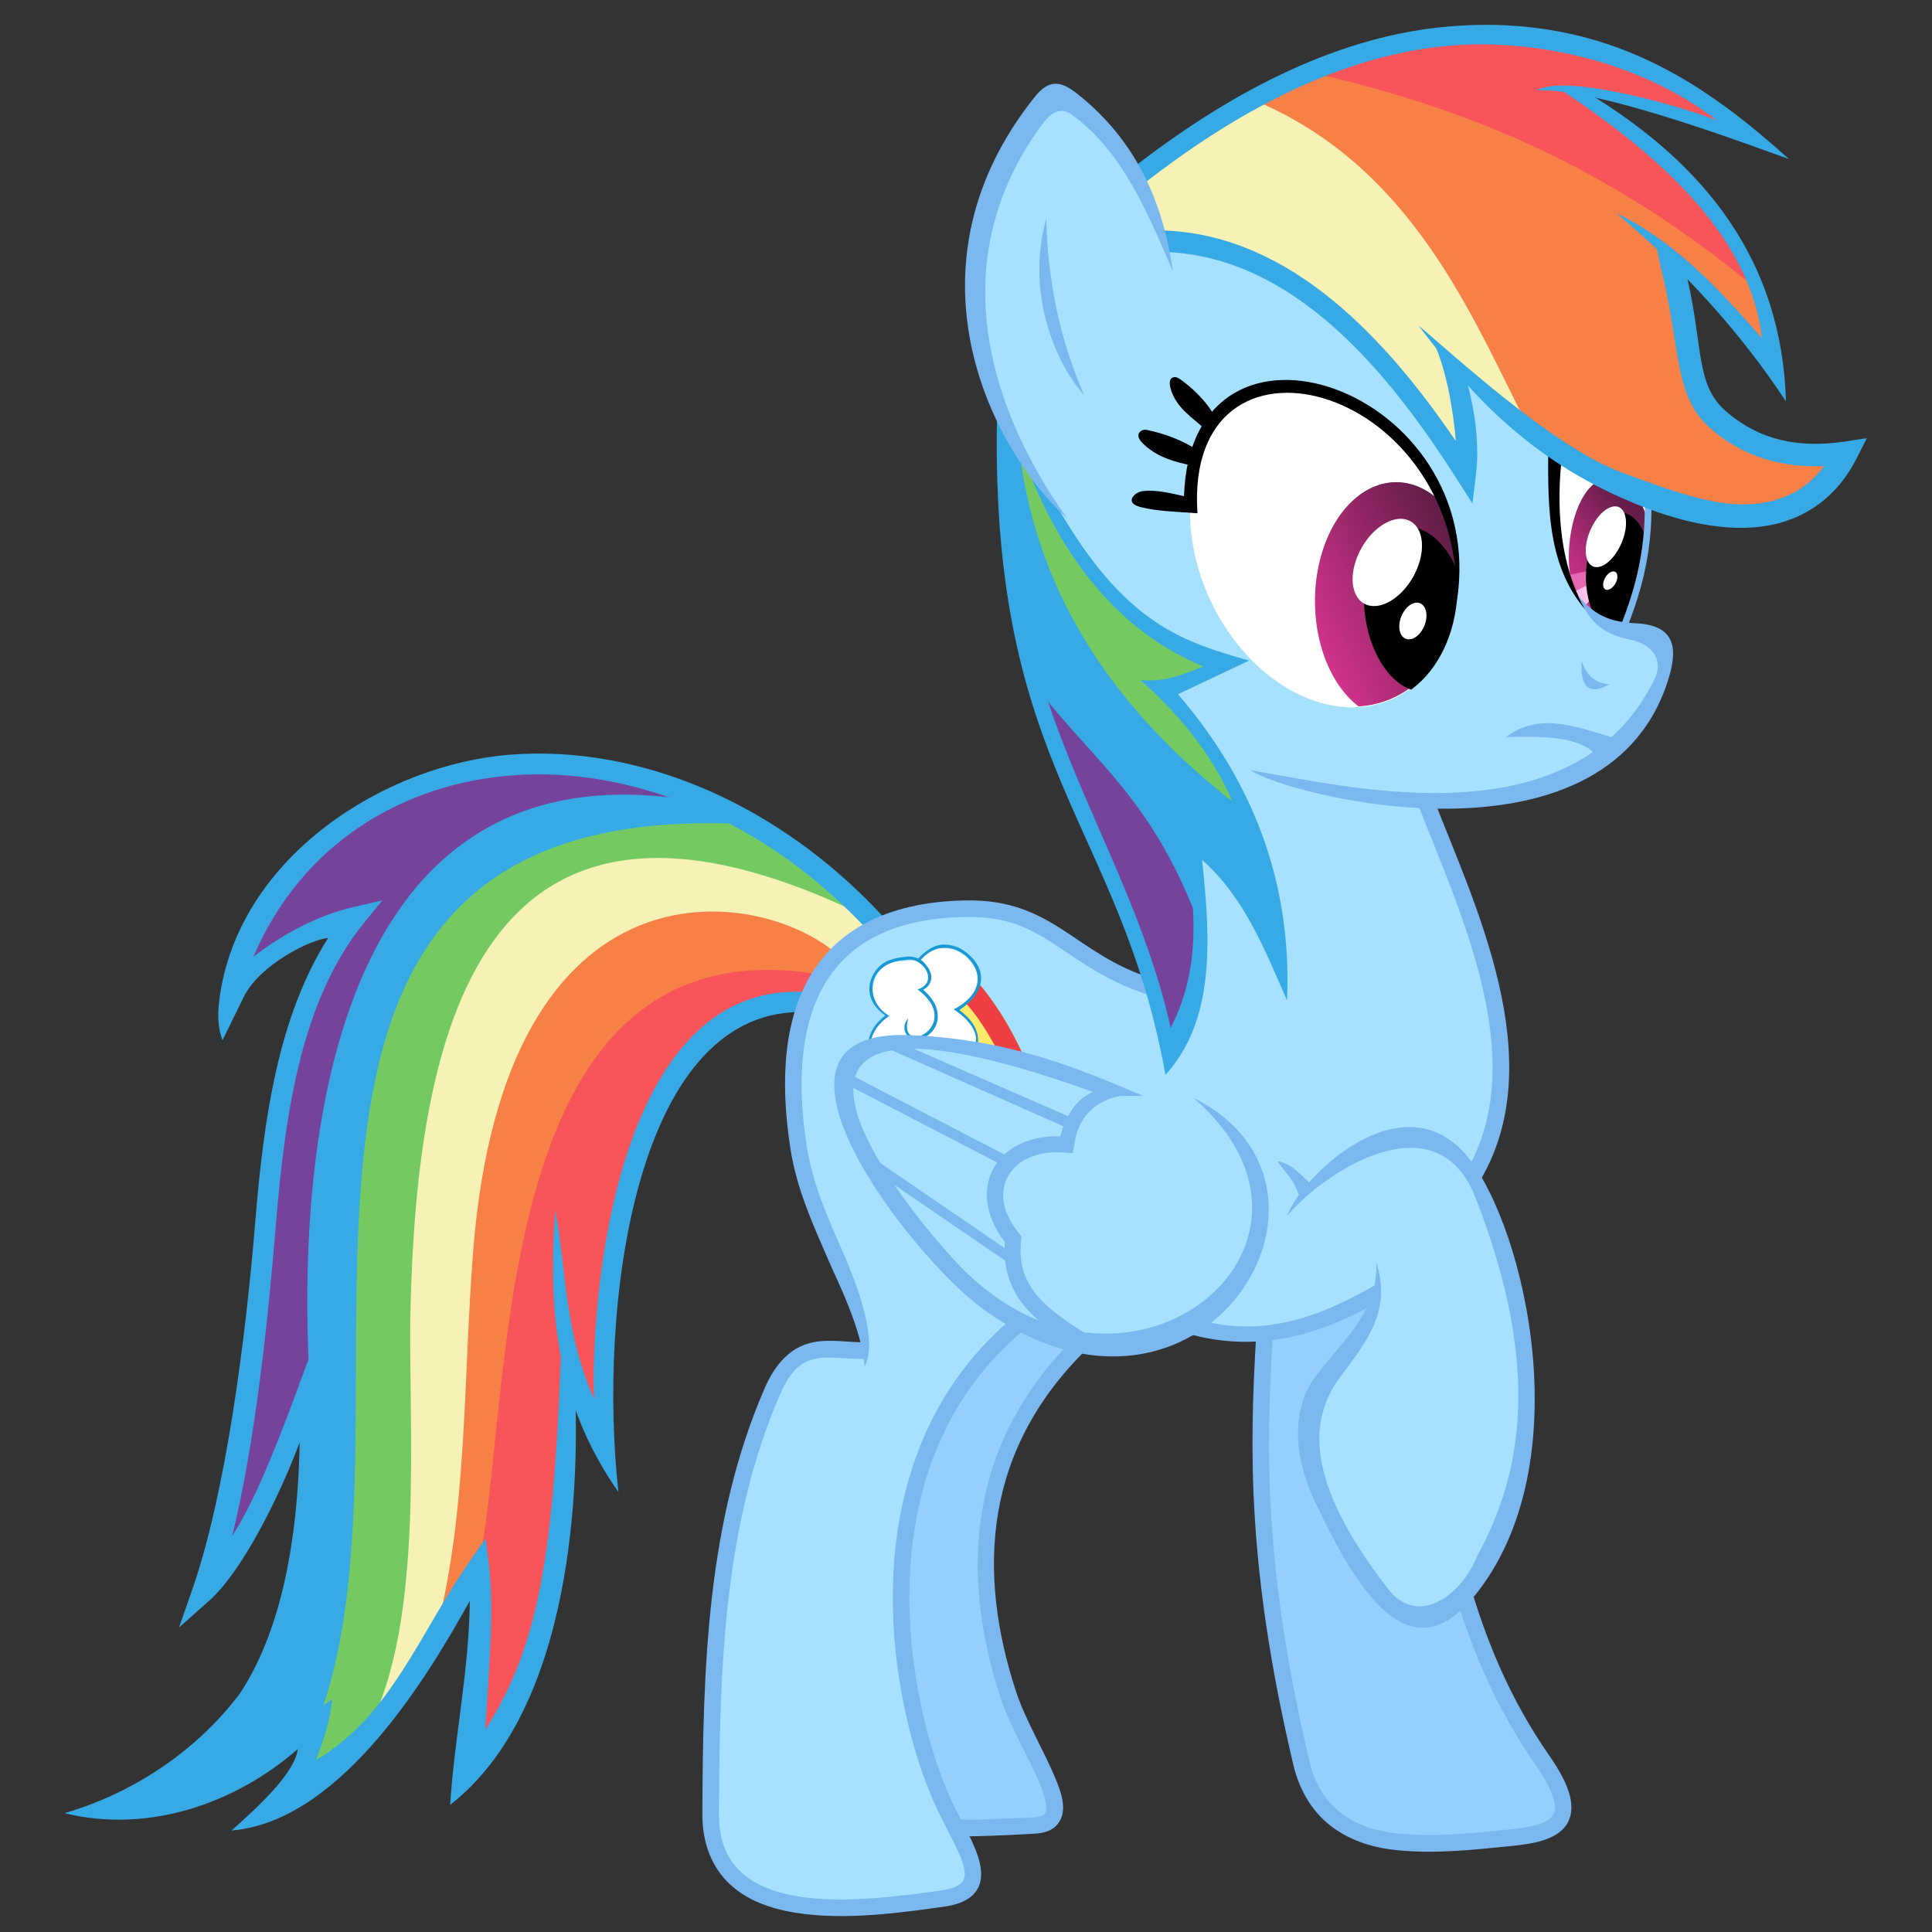 <?xml version="1.0" encoding="UTF-8" standalone="no"?>
<!-- Created with Inkscape (http://www.inkscape.org/) -->

<svg
   xmlns:dc="http://purl.org/dc/elements/1.1/"
   xmlns:cc="http://creativecommons.org/ns#"
   xmlns:rdf="http://www.w3.org/1999/02/22-rdf-syntax-ns#"
   xmlns:svg="http://www.w3.org/2000/svg"
   xmlns="http://www.w3.org/2000/svg"
   xmlns:xlink="http://www.w3.org/1999/xlink"
   xmlns:sodipodi="http://sodipodi.sourceforge.net/DTD/sodipodi-0.dtd"
   xmlns:inkscape="http://www.inkscape.org/namespaces/inkscape"
   id="svg2985"
   version="1.1"
   inkscape:version="0.48.2 r9819"
   width="7000"
   height="7000"
   sodipodi:docname="Oh.png"
   inkscape:export-filename="H:\Pics\Vectors\Oh.png"
   inkscape:export-xdpi="90"
   inkscape:export-ydpi="90">
  <rect width="100%" height="100%" fill="#333333" stroke="none"/>
  <defs
     id="defs2989">
    <linearGradient
       inkscape:collect="always"
       id="linearGradient3953">
      <stop
         style="stop-color:#631d48;stop-opacity:1;"
         offset="0"
         id="stop3955" />
      <stop
         style="stop-color:#d1338c;stop-opacity:1"
         offset="1"
         id="stop3957" />
    </linearGradient>
    <linearGradient
       inkscape:collect="always"
       id="linearGradient3845">
      <stop
         style="stop-color:#631d48;stop-opacity:1;"
         offset="0"
         id="stop3847" />
      <stop
         style="stop-color:#d1338c;stop-opacity:1"
         offset="1"
         id="stop3849" />
    </linearGradient>
    <defs
       id="defmain">
      <g
         id="def9">
        <path
           id="def9:0"
           d="m 71,-137 -3,22 -39,29 -41,41 -31,39 -14,18 38,-19 42,-21 20,-10 Q 4,20 -18,91 q -22,72 -31,148 -9,75 -10,146 l 3,127 8,89 3,34 q -57,-119 -80,-211 -23,-90 -26,-154 -3,-62 3,-94 l 6,-31 -45,30 -47,41 -38,34 -14,13 q -8,-114 8,-214 17,-100 46,-181 29,-81 60,-140 30,-58 52,-89 l 22,-32 q 67,21 104,55 37,34 51,73 15,38 16,73 l -2,55"
           inkscape:connector-curvature="0"
           style="fill:#1998d5" />
        <path
           id="def9:1"
           d="m -98,-393 q 67,21 103,55 37,34 52,72 -31,20 -59,60 l -53,86 -41,92 -28,72 -10,31 101,-52 q -30,71 -40,154 -11,82 -8,163 l 12,148 17,107 7,40 q -57,-119 -80,-211 -23,-90 -26,-154 -3,-62 3,-94 l 6,-31 -45,30 -47,41 -38,34 -14,13 q -8,-114 8,-214 17,-100 46,-181 29,-81 60,-140 30,-58 52,-89 l 22,-32"
           inkscape:connector-curvature="0"
           style="fill:#ffe96b" />
        <path
           id="def9:2"
           d="m -19,-357 q -49,54 -85,121 -35,66 -59,134 l -37,127 -20,93 -5,39 31,-19 44,-29 39,-25 17,-11 q -23,68 -24,145 -2,77 9,150 l 25,134 27,97 12,36 q -57,-119 -80,-211 -23,-90 -26,-154 -3,-62 3,-94 l 6,-31 -45,30 -47,41 -38,34 -14,13 q -8,-114 8,-214 17,-100 46,-181 29,-81 60,-140 30,-58 52,-89 l 22,-32 q 47,15 79,36"
           inkscape:connector-curvature="0"
           style="fill:#ee4043" />
        <path
           id="def9:3"
           d="m 240,-422 q 19,35 14,74 -5,39 -39,67 20,0 42,26 23,25 34,64 11,39 0,81 -11,42 -57,76 -48,29 -83,29 -35,-1 -57,-20 -22,-19 -33,-47 -11,-28 -13,-55 -2,-27 4,-43 l -8,10 -24,22 q -15,11 -35,17 l -44,1 q -22,-8 -28,-29 -5,-21 1,-46 l 23,-49 q 14,-22 32,-33 l -19,-9 -38,-25 q -21,-16 -31,-43 -10,-26 4,-62 23,-49 59,-68 36,-20 73,-15 38,5 63,31 l 99,-4 q 41,16 61,50"
           inkscape:connector-curvature="0"
           style="fill:#ffffff" />
        <path
           id="def9:4"
           d="m 244,-336 q 11,-30 0,-63 -9,-28 -35,-51 -27,-22 -72,-23 l -30,3 -23,9 -13,11 q -20,30 -15,53 6,22 31,31 l 8,2 -7,5 -24,29 q -13,21 -17,49 -3,34 22,60 13,15 28,21 l 28,2 q 20,-6 26,-24 l -1,-18 -5,-19 -3,-9 q 24,23 17,49 -6,23 -31,30 l -13,1 -30,-6 -28,-20 q -27,-30 -24,-67 3,-26 18,-48 l 26,-32 q -12,-5 -22,-14 -9,-10 -12,-21 -4,-12 3,-31 6,-21 27,-40 l -32,-21 -39,-7 q -37,0 -67,22 -30,21 -46,59 -15,36 -2,66 12,23 31,38 19,14 35,21 l 17,8 9,3 -8,5 -29,29 -21,43 q -8,23 -6,44 4,26 27,33 l 20,3 q 24,-2 43,-14 l 32,-24 11,-14 20,-26 -12,31 q -5,12 -4,33 0,20 6,43 6,23 20,43 27,39 71,40 37,-1 83,-28 37,-27 50,-59 11,-31 10,-58 -2,-27 -8,-42 -11,-33 -29,-52 l -33,-27 -15,-9 q 26,-21 37,-52 m -43,-139 38,30 22,38 q 10,33 -3,66 -14,32 -39,55 20,7 42,31 21,24 32,56 l 7,46 q 2,30 -11,64 -14,34 -54,64 Q 187,4 148,4 99,4 69,-39 53,-65 46,-97 q -5,-32 -2,-56 l -34,26 q -21,13 -48,15 l -23,-4 q -28,-8 -33,-40 l 5,-42 19,-44 29,-33 -25,-13 -31,-22 q -15,-14 -24,-33 l -10,-39 q -3,-21 5,-41 18,-41 50,-64 31,-23 71,-23 l 47,11 q 24,11 39,26 l 30,-11 34,-3 56,12"
           inkscape:connector-curvature="0"
           style="fill:#1998d5" />
      </g>
    </defs>
    <linearGradient
       inkscape:collect="always"
       xlink:href="#linearGradient3845"
       id="linearGradient3851"
       x1="215.904"
       y1="156.432"
       x2="200.615"
       y2="164.935"
       gradientUnits="userSpaceOnUse" />
    <clipPath
       clipPathUnits="userSpaceOnUse"
       id="clipPath3858">
      <path
         transform="matrix(0.9,-0.312,0.379,0.731,-36.705,111.319)"
         d="m 216.688,153.594 a 14.281,19.531 0 1 1 -28.562,0 14.281,19.531 0 1 1 28.562,0 z"
         sodipodi:ry="19.53125"
         sodipodi:rx="14.28125"
         sodipodi:cy="153.59375"
         sodipodi:cx="202.40625"
         id="path3860"
         style="fill:#ffffff;fill-opacity:1;stroke:none"
         sodipodi:type="arc" />
    </clipPath>
    <clipPath
       clipPathUnits="userSpaceOnUse"
       id="clipPath3869">
      <path
         transform="matrix(1.02,-0.27,0.282,0.992,-51.285,56.269)"
         d="m 216.688,153.594 a 14.281,19.531 0 1 1 -28.562,0 14.281,19.531 0 1 1 28.562,0 z"
         sodipodi:ry="19.53125"
         sodipodi:rx="14.28125"
         sodipodi:cy="153.59375"
         sodipodi:cx="202.40625"
         id="path3871"
         style="fill:#ffffff;fill-opacity:1;stroke:none"
         sodipodi:type="arc" />
    </clipPath>
    <clipPath
       clipPathUnits="userSpaceOnUse"
       id="clipPath3892">
      <path
         clip-path="url(#clipPath3858)"
         transform="matrix(1.083,0,0,1.294,-26.771,-54.64)"
         d="m 220.75,165.562 a 9,11.062 0 1 1 -18,0 9,11.062 0 1 1 18,0 z"
         sodipodi:ry="11.0625"
         sodipodi:rx="9"
         sodipodi:cy="165.5625"
         sodipodi:cx="211.75"
         id="path3894"
         style="fill:url(#linearGradient3896);fill-opacity:1;stroke:none"
         sodipodi:type="arc" />
    </clipPath>
    <linearGradient
       inkscape:collect="always"
       xlink:href="#linearGradient3845"
       id="linearGradient3896"
       gradientUnits="userSpaceOnUse"
       x1="215.904"
       y1="156.432"
       x2="200.615"
       y2="164.935" />
    <linearGradient
       inkscape:collect="always"
       xlink:href="#linearGradient3953"
       id="linearGradient3959"
       x1="231.718"
       y1="148.993"
       x2="222.91"
       y2="155.71"
       gradientUnits="userSpaceOnUse"
       gradientTransform="matrix(32.24,0,0,30.023,-1573.897,-9287.531)" />
    <linearGradient
       inkscape:collect="always"
       xlink:href="#linearGradient3845"
       id="linearGradient3969"
       gradientUnits="userSpaceOnUse"
       x1="215.904"
       y1="156.432"
       x2="200.615"
       y2="164.935" />
  </defs>
  <sodipodi:namedview
     pagecolor="#ffffff"
     bordercolor="#666666"
     borderopacity="1"
     objecttolerance="10"
     gridtolerance="10"
     guidetolerance="10"
     inkscape:pageopacity="0"
     inkscape:pageshadow="2"
     inkscape:window-width="1920"
     inkscape:window-height="1024"
     id="namedview2987"
     showgrid="false"
     inkscape:zoom="0.125"
     inkscape:cx="2923.3316"
     inkscape:cy="3533.6448"
     inkscape:window-x="-4"
     inkscape:window-y="-4"
     inkscape:window-maximized="1"
     inkscape:current-layer="layer34" />
  <g
     inkscape:groupmode="layer"
     id="layer33"
     inkscape:label="Back - Fill"
     transform="translate(0,6640)">
    <path
       style="fill:#95cffd;fill-opacity:1;stroke:none"
       d="m 3903.294,-1774.246 -123.845,172.633 -104.007,173.429 -66.342,180.451 -26.537,196.373 0,246.794 84.918,352.941 148.607,313.136 -18.576,108.802 -395.401,15.922 -451.128,-918.178 549.315,-950.022 188.412,-23.883 z"
       id="path3965"
       inkscape:connector-curvature="0" />
    <path
       style="fill:#95cffd;fill-opacity:1;stroke:none"
       d="m 4575.043,-1805.01 -10.615,318.443 2.654,456.435 55.727,228.218 50.42,382.132 87.572,305.175 172.49,122.07 294.56,31.844 368.863,-31.844 76.957,-76.957 -42.459,-137.992 -236.179,-376.825 -132.685,-363.556 -183.105,-1106.59 z"
       id="path3967"
       inkscape:connector-curvature="0" />
  </g>
  <g
     inkscape:groupmode="layer"
     id="layer32"
     inkscape:label="Front - Fill"
     transform="translate(0,6640)">
    <path
       style="fill:#a6e2ff;fill-opacity:1;stroke:none"
       d="m 3654.212,-4986.788 -42.459,-206.988 -82.264,-289.253 10.615,-249.447 66.342,-238.832 106.148,-193.72 122.07,-137.992 167.183,135.338 228.218,305.175 724.458,236.179 1024.326,785.493 -124.724,443.167 34.498,51.747 112.782,-3.981 34.498,103.494 -21.23,114.109 -72.977,91.552 -171.163,168.51 -237.505,99.513 -376.825,41.132 114.109,264.043 147.28,473.684 11.942,318.443 -80.963,302.159 78.309,204.697 68.996,273.33 26.537,244.14 -21.229,395.4 -114.109,291.906 -140.646,159.222 -114.109,29.191 -175.144,-119.416 -228.218,-469.704 61.035,-281.292 161.875,-196.373 c 0,0 37.152,-106.148 15.922,-98.187 -21.23,7.961 -183.105,95.533 -183.105,95.533 l -191.066,55.727 -342.326,-50.42 -191.066,84.918 -366.21,-84.918 -179.147,164.713 -114.463,204.532 -110.71,258.949 -31.9,288.973 22.517,318.996 73.181,360.277 153.869,317.119 13.135,91.946 -78.811,80.687 -303.984,41.282 -213.915,-15.012 -240.185,-78.811 -95.699,-142.61 -13.135,-232.679 30.023,-576.069 71.305,-536.663 155.745,-375.289 105.081,-86.316 197.027,-5.629 -30.023,-140.733 -195.15,-491.628 -33.776,-399.683 86.317,-330.254 193.274,-165.127 223.297,-58.17 277.714,1.876 260.826,155.745 313.366,133.228 z"
       id="path3962"
       inkscape:connector-curvature="0" />
  </g>
  <g
     inkscape:groupmode="layer"
     id="layer5"
     inkscape:label="Mane - Fill - Yellow"
     transform="translate(0,6640)">
    <path
       style="fill:#f6f2b6;fill-opacity:1;stroke:none"
       d="m 4107.024,-5989.16 485.504,-303.022 667.987,251.123 318.089,940.873 -303.022,-220.988 18.416,227.684 -16.741,120.539 -256.145,-349.897 -286.28,-262.842 -294.651,-159.044 -224.336,-25.112 -112.168,-227.685 z"
       id="path3818"
       inkscape:connector-curvature="0" />
  </g>
  <g
     inkscape:groupmode="layer"
     id="layer8"
     inkscape:label="Mane - Fill - Purple"
     transform="translate(0,6640)">
    <path
       style="fill:#75439b;fill-opacity:1;stroke:none"
       d="m 3783.913,-4115.784 c 0,0 185.831,3.348 192.527,6.697 6.697,3.348 358.268,602.694 358.268,602.694 l 13.393,308.044 -40.18,252.797 -70.314,85.382 -66.966,-246.1 -97.101,-276.235 -207.595,-441.976 z"
       id="path3827"
       inkscape:connector-curvature="0" />
  </g>
  <g
     inkscape:groupmode="layer"
     id="layer7"
     inkscape:label="Mane - Fill - Blue"
     transform="translate(0,6640)">
    <path
       style="fill:#37aae5;fill-opacity:1;stroke:none"
       d="m 3772.194,-4129.178 c 198.433,253.731 408.599,392.942 574.234,842.098 l -13.393,-287.954 227.685,207.595 0,-170.763 c 0,0 -102.123,-282.932 -105.472,-289.628 -3.348,-6.697 -483.83,-575.908 -483.83,-575.908 0,0 -242.752,-532.38 -247.774,-549.122 -5.022,-16.741 -63.617,-78.685 -63.617,-78.685 l -8.371,97.101 -3.348,266.19 60.27,346.549 z"
       id="path3824"
       inkscape:connector-curvature="0"
       sodipodi:nodetypes="ccccccccccccc" />
  </g>
  <g
     inkscape:groupmode="layer"
     id="layer6"
     inkscape:label="Mane - Fill - Green"
     transform="translate(0,6640)">
    <path
       style="fill:#74ca61;fill-opacity:1;stroke:none"
       d="m 3698.531,-4971.276 c 67.752,484.694 332.372,901.503 788.525,1252.265 l -63.618,-160.719 -192.527,-252.797 147.326,-82.033 c 0,0 16.741,-30.135 10.045,-30.135 -6.697,0 -226.01,-110.494 -226.01,-110.494 l -172.438,-170.763 -207.595,-301.347 -28.461,-82.033 z"
       id="path3821"
       inkscape:connector-curvature="0"
       sodipodi:nodetypes="cccccsccccc" />
  </g>
  <g
     inkscape:groupmode="layer"
     id="layer4"
     inkscape:label="Mane - Fill - Orange"
     transform="translate(0,6640)">
    <path
       style="fill:#f78047;fill-opacity:1;stroke:none"
       d="m 4538.955,-6278.788 c 582.908,240.276 797.946,796.335 999.468,1188.718 l 277.909,152.277 386.729,147.325 83.281,12.503 239.403,-33.483 132.258,-172.438 -88.73,-15.067 -242.752,-77.011 -167.914,-127.45 -79.434,-472.68 132.258,100.449 222.662,276.235 -83.707,-336.505 -120.539,-113.842 c 0,0 -830.379,-642.874 -832.053,-649.571 -1.675,-6.697 -599.346,-3.348 -599.346,-3.348 z"
       id="path3815"
       inkscape:connector-curvature="0"
       sodipodi:nodetypes="cccccccccccccccccc" />
  </g>
  <g
     inkscape:groupmode="layer"
     id="layer3"
     inkscape:label="Mane - Fill - Red"
     transform="translate(0,6640)">
    <path
       style="fill:#f8555a;fill-opacity:1;stroke:none"
       d="m 4763.292,-6374.215 c 511.489,118.155 1033.567,311.398 1593.792,775.132 l -58.595,-150.673 -133.932,-190.853 -254.471,-234.381 -155.696,-120.539 75.337,-1.674 411.841,117.19 -30.135,-66.966 -220.988,-128.91 -257.819,-95.427 -348.223,-58.595 -358.269,63.618 z"
       id="path3812"
       inkscape:connector-curvature="0"
       sodipodi:nodetypes="cccccccccccccc" />
  </g>
  <g
     inkscape:groupmode="layer"
     id="layer24"
     inkscape:label="Tail - Fill - Red "
     transform="translate(0,6640)">
    <path
       style="fill:#f8555a;fill-opacity:1;stroke:none"
       d="m 1693.132,-918.676 -132.685,-1316.232 663.423,-934.1 764.264,-10.615 -84.918,164.529 -217.603,58.381 -163.383,116.645 -142.61,232.679 -101.328,255.196 -78.811,379.042 -11.259,469.111 -123.845,-60.046 -22.517,330.254 -45.035,382.795 -101.328,318.996 -153.869,210.162 -33.776,-273.961 37.529,-311.49 z"
       id="path4275"
       inkscape:connector-curvature="0" />
  </g>
  <g
     inkscape:groupmode="layer"
     id="layer23"
     inkscape:label="Tail - Fill - Orange"
     transform="translate(0,6640)">
    <path
       style="fill:#f78047;fill-opacity:1;stroke:none"
       d="m 2961.598,-3110.627 c -1176.827,-190.356 -1102.157,1454.956 -1218.045,2091.11 l -140.646,260.062 -331.712,-95.533 265.369,-2505.087 c 0,0 976.559,-58.381 987.174,-66.342 10.615,-7.961 541.353,148.607 541.353,148.607 l -31.844,87.572 -55.727,87.572 z"
       id="path4272"
       inkscape:connector-curvature="0"
       sodipodi:nodetypes="cccccccccc" />
  </g>
  <g
     inkscape:groupmode="layer"
     id="layer22"
     inkscape:label="Tail - Fill - Yellow"
     transform="translate(0,6640)">
    <path
       style="fill:#f6f2b6;fill-opacity:1;stroke:none"
       d="m 3030.594,-3184.93 c -276.806,-240.624 -1200.863,-383.81 -1316.232,1077.4 -36.978,468.349 -19.419,946.622 -136.665,1389.209 l -130.031,226.891 -110.128,139.319 -95.533,-409.996 62.362,-955.329 59.708,-1260.505 238.832,-525.431 902.256,-191.066 594.427,334.365 79.611,79.611 z"
       id="path4269"
       inkscape:connector-curvature="0"
       sodipodi:nodetypes="csccccccccccc" />
  </g>
  <g
     inkscape:groupmode="layer"
     id="layer21"
     inkscape:label="Tail - Fill - Green"
     transform="translate(0,6640)">
    <path
       style="fill:#74ca61;fill-opacity:1;stroke:none"
       d="m 1334.884,-379.976 c 207.513,-385.645 142.853,-1111.684 152.327,-1512.509 23.325,-986.913 236.291,-2102.019 1625.648,-1438.398 l -297.214,-281.292 -514.817,-196.373 -764.264,212.296 -376.825,774.879 -5.307,1090.668 c 0,0 -26.537,1215.392 -13.268,1345.423 13.268,130.031 -34.498,172.49 -34.498,172.49 l 103.494,-18.576 188.412,-185.758 z"
       id="path4266"
       inkscape:connector-curvature="0"
       sodipodi:nodetypes="csccccccscccc" />
  </g>
  <g
     inkscape:groupmode="layer"
     id="layer20"
     inkscape:label="Tail - Fill - Blue"
     transform="translate(0,6640)">
    <path
       style="fill:#37aae5;fill-opacity:1;stroke:none"
       d="M 2657.75,-3655.961 C 680.167,-3724.335 1568.88,-1528.692 1158.413,-423.762 L 964.693,-291.078 664.826,-126.549 c -179.999,78.332 -168.164,20.782 -185.759,-15.922 l 214.949,-116.763 185.759,-233.525 c 113.271,-160.609 166.245,-357.396 209.642,-559.93 l 26.537,-485.626 -98.187,-658.116 143.299,-965.944 586.466,-605.042 631.579,-50.42 z"
       id="path4244"
       inkscape:connector-curvature="0"
       sodipodi:nodetypes="cccccccccccccc" />
  </g>
  <g
     inkscape:groupmode="layer"
     id="layer19"
     inkscape:label="Tail - Fill - Purple"
     transform="translate(0,6640)">
    <path
       style="fill:#75439b;fill-opacity:1;stroke:none"
       d="M 2454.742,-3747.513 C 1154.531,-3920.328 1083.537,-2374.522 1119.934,-1667.017 l -201.681,557.275 -140.646,130.031 100.84,-504.202 39.805,-260.062 100.84,-936.754 164.529,-522.778 42.459,-74.303 -214.949,66.342 -151.261,132.685 92.879,-307.829 307.828,-291.906 376.825,-156.568 286.599,-47.767 525.431,74.303 z"
       id="path4242"
       inkscape:connector-curvature="0"
       sodipodi:nodetypes="ccccccccccccccccc" />
  </g>
  <g
     inkscape:groupmode="layer"
     id="layer18"
     inkscape:label="Tail"
     transform="translate(0,6640)">
    <g
       id="g4229"
       transform="matrix(30.023,0,0,30.023,-1024.25,-9253.755)">
      <g
         id="g4233">
        <g
           id="g4237">
          <path
             sodipodi:nodetypes="scscscsccccccccccccccccccccsccccsccscsccs"
             inkscape:connector-curvature="0"
             id="path4221"
             d="m 101.562,178.062 c -1.945,-0.102 -3.88,-0.082 -5.781,0.062 -15.213,1.157 -32.545,12.227 -35.094,28.875 -0.285,1.865 -0.422,3.729 0.281,5.594 l 2.562,-5.219 c 1.91,-3.891 8.022,-6.929 10.188,-7.125 -6.035,9.508 -7.781,21.793 -8.812,34.406 -1.153,14.109 -3.574,32.741 -7.594,44.25 l -1.594,4.562 3.625,-3.219 c 4.326,-3.856 8.856,-13.534 10.938,-19.125 -0.285,14.916 -3.295,24.382 -7.219,30.312 -5.427,7.202 -13.206,12.118 -21.156,14.438 10.109,2.488 20.638,-1.159 28.156,-7.75 -0.432,3.127 -5.229,7.341 -8,9.844 13.495,-1.123 24.143,-19.445 28.75,-27.719 -0.094,8.48 -1.845,16.344 -2.375,24.625 14.618,-11.39 15.894,-38.028 14.938,-52.844 l -1.5,-3.625 c -0.856,26.456 -2.791,37.402 -9.188,47.375 0.31,-5.725 1.129,-14.003 0.438,-19.812 l -0.406,-3.25 -1.875,2.688 c -6.067,8.69 -9.57,18.766 -18.594,24.062 0.989,-2.607 1.645,-4.548 1.969,-7.344 L 71.375,294 c -5.173,3.958 -12.263,8.446 -18.781,9.625 3.311,-2.186 9.165,-5.677 12.562,-10.812 4.891,-7.393 8.515,-19.106 7.719,-38.875 l -0.25,-6.25 -2.188,5.875 c -2.068,5.6 -5.186,14.108 -8.312,18.875 2.718,-10.934 4.302,-25.577 5.281,-37.562 1.144,-14 3.199,-27.225 10.562,-36.344 l 2.281,-2.812 -3.531,0.812 c -4.319,0.994 -8.684,3.389 -12.031,6 5.924,-13.84 18.204,-20.912 31.281,-21.906 14.333,-1.09 30.618,5.334 43.125,18.969 l 1.812,-1.688 C 129.556,185.533 115.175,178.779 101.562,178.062 z"
             style="font-size:medium;font-style:normal;font-variant:normal;font-weight:normal;font-stretch:normal;text-indent:0;text-align:start;text-decoration:none;line-height:normal;letter-spacing:normal;word-spacing:normal;text-transform:none;direction:ltr;block-progression:tb;writing-mode:lr-tb;text-anchor:start;baseline-shift:baseline;color:#000000;fill:#37aae5;fill-opacity:1;stroke:none;stroke-width:2.5;marker:none;visibility:visible;display:inline;overflow:visible;enable-background:accumulate;font-family:Sans;-inkscape-font-specification:Sans" />
          <path
             sodipodi:nodetypes="ccccsc"
             inkscape:connector-curvature="0"
             id="path4227"
             d="m 130.625,209.188 c -20.111,0.156 -24.319,36.167 -21.875,57.938 -7.749,-11.055 -8.467,-22.486 -7.625,-34 1.394,7.538 1.076,14.62 4.688,22.75 -0.471,-10.675 2.129,-50.782 25.812,-49.078 0.379,0.027 -1,2.39 -1,2.39 z"
             style="fill:#37aae5;fill-opacity:1;stroke:none" />
        </g>
      </g>
    </g>
  </g>
  <g
     inkscape:groupmode="layer"
     id="layer11"
     inkscape:label="Back"
     transform="translate(0,6640)">
    <path
       style="font-size:medium;font-style:normal;font-variant:normal;font-weight:normal;font-stretch:normal;text-indent:0;text-align:start;text-decoration:none;line-height:normal;letter-spacing:normal;word-spacing:normal;text-transform:none;direction:ltr;block-progression:tb;writing-mode:lr-tb;text-anchor:start;baseline-shift:baseline;color:#000000;fill:#7cb8f0;fill-opacity:1;stroke:none;stroke-width:2;marker:none;visibility:visible;display:inline;overflow:visible;enable-background:accumulate;font-family:Sans;-inkscape-font-specification:Sans"
       d="m 3502.673,-3377.668 c -271.618,3.673 -456.544,97.879 -558.242,258.949 -101.698,161.07 -120.528,383.04 -80.687,639.868 23.712,152.858 85.535,283.121 138.857,407.188 32.204,74.932 121.535,249.979 129.645,383.145 57.192,-101.54 -48.651,-346.538 -75.228,-407.537 -54.359,-124.761 -112.067,-249.725 -134.166,-392.177 -38.583,-248.72 -17.845,-454.966 72.243,-597.648 90.088,-142.682 249.136,-228.246 507.578,-231.741 145.441,-1.966 228.165,40.826 317.119,98.513 88.955,57.687 183.289,132.282 336.822,182.015 l 17.826,-57.232 c -143.742,-46.562 -229.453,-115.554 -321.81,-175.448 -92.357,-59.894 -191.992,-110.032 -349.957,-107.895 z"
       id="path3844"
       inkscape:connector-curvature="0"
       sodipodi:nodetypes="cssscsssssccscc" />
  </g>
  <g
     inkscape:groupmode="layer"
     id="layer12"
     inkscape:label="Leg1"
     transform="translate(0,6640)">
    <path
       style="fill:#7cb8f0;fill-opacity:1;stroke:none"
       d="m 4662.842,-2234.038 c 128.005,-153.998 540.355,-432.151 683.054,-66.966 245.2,627.5 162.486,1010.797 8.713,1294.104 -57.517,144.485 -209.853,260.321 -320.106,130.599 -311.379,-398.566 -292.427,-622.732 -177.189,-776.649 95.938,-128.14 185.58,-238.429 128.807,-414.892 9.492,186.767 -128.689,288.729 -223.453,419.594 -71.828,99.191 -86.608,260.387 -0.24,445.081 176.835,378.149 364.271,627.313 593.511,328.54 382.777,-498.882 149.26,-1385.279 -60.269,-1598.815 -232.779,-237.23 -578.2,94.42 -632.829,239.404 z"
       id="path3851"
       inkscape:connector-curvature="0"
       sodipodi:nodetypes="csccscssssc" />
    <path
       style="fill:#7cb8f0;fill-opacity:1;stroke:none"
       d="m 4707.728,-2303.45 c -14.405,-55.045 -50.487,-88.413 -79.315,-129.035 52.129,7.306 84.454,50.292 124.299,85.234 z"
       id="path3853"
       inkscape:connector-curvature="0"
       sodipodi:nodetypes="cccc" />
    <path
       style="font-size:medium;font-style:normal;font-variant:normal;font-weight:normal;font-stretch:normal;text-indent:0;text-align:start;text-decoration:none;line-height:normal;letter-spacing:normal;word-spacing:normal;text-transform:none;direction:ltr;block-progression:tb;writing-mode:lr-tb;text-anchor:start;baseline-shift:baseline;color:#000000;fill:#7cb8f0;fill-opacity:1;stroke:none;stroke-width:2;marker:none;visibility:visible;display:inline;overflow:visible;enable-background:accumulate;font-family:Sans;-inkscape-font-specification:Sans"
       d="m 4984.46,-1985.095 c -190.187,109.082 -392.389,193.202 -637.387,128.285 l -30.023,52.54 c 264.482,70.081 491.333,-12.286 685.841,-123.845 z"
       id="path3855"
       inkscape:connector-curvature="0"
       sodipodi:nodetypes="ccccc" />
  </g>
  <g
     inkscape:groupmode="layer"
     id="layer13"
     inkscape:label="Leg2"
     style="display:inline"
     transform="translate(0,6640)">
    <path
       style="font-size:medium;font-style:normal;font-variant:normal;font-weight:normal;font-stretch:normal;text-indent:0;text-align:start;text-decoration:none;line-height:normal;letter-spacing:normal;word-spacing:normal;text-transform:none;direction:ltr;block-progression:tb;writing-mode:lr-tb;text-anchor:start;baseline-shift:baseline;color:#000000;fill:#7cb8f0;fill-opacity:1;stroke:none;stroke-width:2;marker:none;visibility:visible;display:inline;overflow:visible;enable-background:accumulate;font-family:Sans;-inkscape-font-specification:Sans"
       d="m 3688.441,-1881.204 c -323.163,259.642 -438.898,621.782 -452.223,959.801 -13.325,338.019 73.065,653.679 158.56,835.018 38.811,82.321 86.118,160.318 97.575,212.038 5.729,25.86 3.202,41.096 -5.629,52.54 -8.832,11.444 -29.843,24.614 -75.058,30.961 -147.329,20.682 -356.246,49.141 -522.59,21.579 -83.172,-13.781 -154.93,-41.746 -204.532,-88.193 -49.603,-46.447 -80.184,-111.585 -79.749,-212.038 2.303,-531.939 17.953,-1049.598 221.421,-1518.044 41.735,-96.088 83.672,-121.129 133.227,-130.413 49.556,-9.284 111.288,3.896 180.139,0.937 l -2.813,-60.046 c -58.434,2.51 -122.192,-12.438 -188.583,0 -66.391,12.438 -130.628,58.556 -177.324,166.065 -209.463,482.25 -223.805,1008.654 -226.112,1541.499 -0.489,113.268 37.677,198.289 99.451,256.135 61.775,57.845 145.151,88.236 235.494,103.204 180.685,29.938 393.163,-0.91 540.416,-21.579 53.397,-7.496 91.721,-24.008 114.463,-53.479 22.742,-29.471 23.737,-67.114 15.95,-102.266 -15.574,-70.305 -64.436,-146.924 -101.328,-225.173 -80.663,-171.09 -165.787,-480.739 -152.93,-806.871 12.857,-326.132 122.229,-667.728 429.706,-914.767 l -37.529,-46.911 z"
       id="path3862"
       inkscape:connector-curvature="0" />
  </g>
  <g
     inkscape:groupmode="layer"
     id="layer14"
     inkscape:label="Leg3"
     transform="translate(0,6640)">
    <path
       style="font-size:medium;font-style:normal;font-variant:normal;font-weight:normal;font-stretch:normal;text-indent:0;text-align:start;text-decoration:none;line-height:normal;letter-spacing:normal;word-spacing:normal;text-transform:none;direction:ltr;block-progression:tb;writing-mode:lr-tb;text-anchor:start;baseline-shift:baseline;color:#000000;fill:#7cb8f0;fill-opacity:1;stroke:none;stroke-width:2;marker:none;visibility:visible;display:inline;overflow:visible;enable-background:accumulate;font-family:Sans;-inkscape-font-specification:Sans"
       d="m 4550.667,-1789.258 c -23.407,398.654 -31.85,835.017 135.104,1542.437 24.645,104.423 76.791,179.591 144.486,228.926 67.695,49.335 149.219,73.541 232.679,81.625 143.072,13.86 279.235,-2.114 410.003,-15.012 42.555,-4.198 82.872,-9.802 117.278,-20.641 34.406,-10.839 64.905,-27.218 84.44,-55.355 19.535,-28.137 23.713,-65.97 13.135,-106.957 -10.578,-40.987 -34.417,-87.346 -74.12,-144.486 -141.985,-204.347 -221.856,-403.598 -280.529,-594.833 l -58.17,17.826 c 59.739,194.711 142.587,400.102 288.973,610.783 37.352,53.758 57.973,95.877 65.676,125.722 7.703,29.844 3.796,45.007 -4.691,57.232 -8.487,12.224 -26.028,24.19 -53.479,32.838 -27.451,8.648 -63.477,13.815 -104.143,17.826 C 5335.863,1.639 5203.545,16.76 5068.566,3.685 4992.627,-3.671 4922.386,-24.585 4865.91,-65.744 4809.434,-106.902 4765.759,-167.506 4743.941,-259.956 4578.356,-961.575 4587.402,-1388.487 4610.713,-1785.505 l -60.046,-3.753 z"
       id="path3869"
       inkscape:connector-curvature="0" />
  </g>
  <g
     inkscape:groupmode="layer"
     id="layer15"
     inkscape:label="Leg4"
     style="display:inline"
     transform="translate(0,6640)">
    <path
       style="font-size:medium;font-style:normal;font-variant:normal;font-weight:normal;font-stretch:normal;text-indent:0;text-align:start;text-decoration:none;line-height:normal;letter-spacing:normal;word-spacing:normal;text-transform:none;direction:ltr;block-progression:tb;writing-mode:lr-tb;text-anchor:start;baseline-shift:baseline;color:#000000;fill:#7cb8f0;fill-opacity:1;stroke:none;stroke-width:2;marker:none;visibility:visible;display:inline;overflow:visible;enable-background:accumulate;font-family:Sans;-inkscape-font-specification:Sans"
       d="m 3915.491,-1813.652 c -411.683,387.988 -439.227,871.381 -290.849,1322.893 36.002,109.552 106.183,225.863 142.61,313.366 18.213,43.752 26.471,80.115 23.456,96.637 -1.507,8.261 -3.901,12.056 -9.382,15.95 -5.481,3.894 -16.155,8.273 -35.653,9.382 -13.105,0.745 -85.472,4.298 -153.868,6.568 -34.198,1.135 -68.072,2.276 -91.946,1.876 -11.937,-0.21 -21.176,-1.273 -26.27,-1.876 -2.546,-0.3 -4.652,-0.603 -2.813,0 0.919,0.3 3.32,0.489 7.506,3.753 4.186,3.263 11.638,14.408 10.32,26.27 l -48.454,-9.231 c -1.408,12.681 7.099,24.173 12.197,28.147 5.098,3.974 7.548,4.719 10.32,5.629 5.545,1.822 -1.141,4.939 3.419,5.477 9.122,1.078 19.896,1.66 32.838,1.876 25.883,0.432 60.067,-0.727 94.76,-1.876 69.386,-2.303 141.68,-6.759 154.807,-7.506 26.696,-1.519 49.415,-6.816 67.552,-19.703 18.137,-12.886 30.053,-33.08 33.776,-53.479 7.446,-40.796 -7.46,-82.973 -27.208,-130.413 -39.498,-94.88 -108.139,-210.428 -140.733,-309.613 -143.827,-437.664 -119.837,-888.955 274.899,-1260.971 l -41.282,-43.158 z"
       id="path3876"
       inkscape:connector-curvature="0"
       sodipodi:nodetypes="csscscsccccccsccsccssssccc" />
  </g>
  <g
     inkscape:groupmode="layer"
     id="layer17"
     inkscape:label="Cutie Mark"
     transform="translate(0,6640)">
    <g
       id="g4143"
       transform="matrix(-1.052,0.129,0.129,1.052,3470.032,-2685.054)">
      <path
         id="path16"
         d="m 69.582,-143.573 -2.898,21.249 -37.669,28.01 -39.601,39.601 -29.942,37.669 -13.522,17.386 36.703,-18.352 40.567,-20.283 19.317,-9.659 Q 4.869,8.069 -16.38,76.646 -37.63,146.188 -46.322,219.594 q -8.693,72.44 -9.659,141.017 l 2.898,122.666 7.727,85.962 2.898,32.84 q -55.055,-114.939 -77.27,-203.799 -22.215,-86.928 -25.113,-148.744 -2.898,-59.884 2.898,-90.792 l 5.795,-29.942 -43.464,28.976 -45.396,39.601 -36.703,32.84 -13.522,12.556 q -7.727,-110.109 7.727,-206.696 16.42,-96.587 44.43,-174.823 28.01,-78.236 57.952,-135.222 28.976,-56.02 50.225,-85.962 l 21.249,-30.908 q 64.713,20.283 100.451,53.123 35.737,32.84 49.259,70.509 14.488,36.703 15.454,70.509 l -1.932,53.123"
         inkscape:connector-curvature="0"
         style="fill:#1998d5" />
      <path
         id="path18"
         d="m -93.65,-390.836 q 64.713,20.283 99.485,53.123 35.737,32.84 50.225,69.543 -29.942,19.317 -56.986,57.952 l -51.191,83.065 -39.601,88.86 -27.044,69.543 -9.659,29.942 97.553,-50.225 q -28.976,68.577 -38.635,148.744 -10.625,79.201 -7.727,157.437 l 11.59,142.949 16.42,103.348 6.761,38.635 q -55.055,-114.939 -77.27,-203.799 -22.215,-86.928 -25.113,-148.744 -2.898,-59.884 2.898,-90.792 l 5.795,-29.942 -43.464,28.976 -45.396,39.601 -36.703,32.84 -13.522,12.556 q -7.727,-110.109 7.727,-206.696 16.42,-96.587 44.43,-174.823 28.01,-78.236 57.952,-135.222 28.976,-56.02 50.225,-85.962 l 21.249,-30.908"
         inkscape:connector-curvature="0"
         style="fill:#ffe96b" />
      <path
         id="path20"
         d="m -17.346,-356.064 q -47.328,52.157 -82.099,116.87 -33.805,63.747 -56.986,129.427 l -35.737,122.666 -19.317,89.826 -4.829,37.669 29.942,-18.352 42.498,-28.01 37.669,-24.147 16.42,-10.625 q -22.215,65.679 -23.181,140.051 -1.932,74.372 8.693,144.881 l 24.147,129.427 26.079,93.689 11.59,34.771 q -55.055,-114.939 -77.27,-203.799 -22.215,-86.928 -25.113,-148.744 -2.898,-59.884 2.898,-90.792 l 5.795,-29.942 -43.464,28.976 -45.396,39.601 -36.703,32.84 -13.522,12.556 q -7.727,-110.109 7.727,-206.696 16.42,-96.587 44.43,-174.823 28.01,-78.236 57.952,-135.222 28.976,-56.02 50.225,-85.962 l 21.249,-30.908 q 45.396,14.488 76.304,34.771"
         inkscape:connector-curvature="0"
         style="fill:#ee4043" />
      <path
         id="path22"
         d="m 232.814,-418.846 q 18.352,33.805 13.522,71.474 -4.829,37.669 -37.669,64.713 19.317,0 40.567,25.113 22.215,24.147 32.84,61.816 10.625,37.669 0,78.236 -10.625,40.567 -55.055,73.406 -46.362,28.01 -80.167,28.01 -33.805,-0.966 -55.055,-19.317 -21.249,-18.352 -31.874,-45.396 -10.625,-27.044 -12.556,-53.123 -1.932,-26.078 3.863,-41.532 l -7.727,9.659 -23.181,21.249 q -14.488,10.625 -33.805,16.42 l -42.498,0.966 q -21.249,-7.727 -27.044,-28.01 -4.829,-20.283 0.966,-44.43 l 22.215,-47.328 q 13.522,-21.249 30.908,-31.874 l -18.352,-8.693 -36.703,-24.147 q -20.283,-15.454 -29.942,-41.532 -9.659,-25.113 3.863,-59.884 22.215,-47.328 56.986,-65.679 34.771,-19.317 70.509,-14.488 36.703,4.829 60.85,29.942 l 95.621,-3.863 q 39.601,15.454 58.918,48.294"
         inkscape:connector-curvature="0"
         style="fill:#ffffff" />
      <g
         style="display:inline"
         inkscape:label="Layer"
         id="layer1-4">
        <path
           sodipodi:nodetypes="cssccsscssccssccsscsccsscssssc"
           inkscape:connector-curvature="0"
           id="path3361"
           d="m 74.691,-360.104 c -22.234,25.22 -32.746,47.302 -36.285,63.037 -14.708,65.381 34.427,101.875 74.729,104.949 34.264,2.613 59.922,-46.105 24.52,-76.826 54.069,132.93 -189.993,44.548 -43.945,-94.219 -77.472,-14.773 -31.821,-109.311 25.84,-105.09 11.295,0.827 7.947,-1.361 25.579,-0.15 120.353,8.271 127.939,130.039 55.555,183.039 80.784,41.647 81.784,107.569 81.307,131.505 C 279.865,-47.271 160.325,-15.459 121.248,-24.028 72.01,-34.825 27.118,-128.889 65.904,-202.445 c -106.427,149.026 -226.907,38.526 -86.619,-77.887 -79.282,-30.451 -114.191,-84.415 -83.134,-147.925 11.78,-24.09 38.266,-54.578 78.498,-63.382 28.851,-6.313 63.263,-0.707 98.902,32.312 l 7.865,-6.367 c -42.057,-35.288 -73.472,-42.602 -98.674,-38.407 -27.163,4.521 -46.885,14.799 -62.856,29.428 -76.643,70.203 -56.878,150.19 40.932,198.866 -78.867,72.329 -55.44,148.471 -13.07,152.108 25.652,2.202 60.036,-6.65 86.478,-7.54 l 10.487,23.221 c 6.805,33.107 33.202,89.537 88.974,98.098 65.501,10.055 205.254,-68.168 143.946,-210.772 -10.24,-23.819 -28.896,-47.081 -63.187,-67.504 86.795,-79.692 24.777,-164.521 -24.54,-182.312 -19.887,-7.175 -44.877,-9.259 -72.933,-8.567 -25.219,0.623 -45.234,14.186 -51.462,21.486 -15.492,18.156 -28.164,43.147 -22.525,64.127 4.344,16.16 15.818,27.985 31.706,33.358 z"
           style="fill:#1998d5;fill-opacity:1;stroke:none" />
      </g>
    </g>
    <path
       style="fill:#a6e2ff;fill-opacity:1;stroke:none"
       d="m 3115.187,-2826.932 c 9.382,-3.753 191.397,-41.282 191.397,-41.282 l 386.548,69.428 264.579,75.058 -45.035,534.787 -142.61,236.432 -253.32,-46.911 z"
       id="path4151"
       inkscape:connector-curvature="0" />
  </g>
  <g
     inkscape:groupmode="layer"
     id="layer16"
     inkscape:label="Wing"
     style="display:inline"
     transform="translate(0,6640)">
    <path
       style="fill:#7cb8f0;fill-opacity:1;stroke:none"
       d="m 4324.176,-2662.143 c 652.34,323.257 28.709,1334.916 -760.002,767.105 -263.81,-189.923 -905.993,-1020.325 -267.54,-994.395 364.685,14.811 612.272,121.24 845.236,220.188 l -142.056,0 c -1405.672,-516.555 -833.211,272.915 -547.952,588.683 606.286,671.131 1496.166,-42.367 872.315,-581.581 z"
       id="path3883"
       inkscape:connector-curvature="0"
       sodipodi:nodetypes="cssccsc" />
    <path
       style="font-size:medium;font-style:normal;font-variant:normal;font-weight:normal;font-stretch:normal;text-indent:0;text-align:start;text-decoration:none;line-height:normal;letter-spacing:normal;word-spacing:normal;text-transform:none;direction:ltr;block-progression:tb;writing-mode:lr-tb;text-anchor:start;baseline-shift:baseline;color:#000000;fill:#7cb8f0;fill-opacity:1;stroke:none;stroke-width:2;marker:none;visibility:visible;display:inline;overflow:visible;enable-background:accumulate;font-family:Sans;-inkscape-font-specification:Sans"
       d="m 4052.002,-2704.963 c -4.382,0.414 -8.969,0.844 -13.729,1.339 -33.164,3.437 -65.822,8.985 -104.957,34.314 -39.858,25.798 -72.684,75.251 -91.946,146.363 -106.733,-2.984 -195.081,37.771 -238.309,109.772 -45.149,75.203 -35.968,178.145 37.529,273.023 -6.354,92.932 19.754,168.777 66.614,227.05 49.43,61.47 117.694,106.835 185.768,149.177 l 35.451,-47.755 c -66.84,-41.575 -132.876,-87.428 -174.308,-138.952 -41.432,-51.523 -63.706,-110.994 -54.417,-197.027 l 0.937,-12.197 -7.506,-10.32 c -68.214,-83.172 -70.973,-157.895 -38.467,-212.038 32.505,-54.143 105.365,-90.857 205.471,-81.625 l 26.27,1.876 5.629,-26.27 c 14.606,-138.303 128.624,-196.745 246.283,-182.484 l -86.316,-34.245 z"
       id="path3885"
       inkscape:connector-curvature="0"
       sodipodi:nodetypes="csscscsccscccscccccc" />
    <path
       style="font-size:medium;font-style:normal;font-variant:normal;font-weight:normal;font-stretch:normal;text-indent:0;text-align:start;text-decoration:none;line-height:normal;letter-spacing:normal;word-spacing:normal;text-transform:none;direction:ltr;block-progression:tb;writing-mode:lr-tb;text-anchor:start;baseline-shift:baseline;color:#000000;fill:#7cb8f0;fill-opacity:1;stroke:none;stroke-width:1.2;marker:none;visibility:visible;display:inline;overflow:visible;enable-background:accumulate;font-family:Sans;-inkscape-font-specification:Sans"
       d="m 3133.013,-2464.778 -20.641,30.023 534.787,365.907 20.641,-30.023 -534.787,-365.907 z"
       id="path3891"
       inkscape:connector-curvature="0" />
    <path
       style="font-size:medium;font-style:normal;font-variant:normal;font-weight:normal;font-stretch:normal;text-indent:0;text-align:start;text-decoration:none;line-height:normal;letter-spacing:normal;word-spacing:normal;text-transform:none;direction:ltr;block-progression:tb;writing-mode:lr-tb;text-anchor:start;baseline-shift:baseline;color:#000000;fill:#7cb8f0;fill-opacity:1;stroke:none;stroke-width:1.2;marker:none;visibility:visible;display:inline;overflow:visible;enable-background:accumulate;font-family:Sans;-inkscape-font-specification:Sans"
       d="m 3083.601,-2745.301 -17.297,33.853 596.49,309.524 17.297,-33.853 -596.491,-309.524 z"
       id="path3891-1"
       inkscape:connector-curvature="0" />
    <path
       style="font-size:medium;font-style:normal;font-variant:normal;font-weight:normal;font-stretch:normal;text-indent:0;text-align:start;text-decoration:none;line-height:normal;letter-spacing:normal;word-spacing:normal;text-transform:none;direction:ltr;block-progression:tb;writing-mode:lr-tb;text-anchor:start;baseline-shift:baseline;color:#000000;fill:#7cb8f0;fill-opacity:1;stroke:none;stroke-width:1.1;marker:none;visibility:visible;display:inline;overflow:visible;enable-background:accumulate;font-family:Sans;-inkscape-font-specification:Sans"
       d="m 3250.456,-2866.379 -40.53,22.344 678.191,300.487 16.136,-37.356 z"
       id="path3891-7"
       inkscape:connector-curvature="0"
       sodipodi:nodetypes="ccccc" />
  </g>
  <g
     inkscape:groupmode="layer"
     id="layer34"
     inkscape:label="eye1">
    <path
       sodipodi:type="arc"
       style="fill:#ffffff;fill-opacity:1;stroke:none;display:inline"
       id="path3840"
       sodipodi:cx="202.40625"
       sodipodi:cy="153.59375"
       sodipodi:rx="14.28125"
       sodipodi:ry="19.53125"
       d="m 216.688,153.594 a 14.281,19.531 0 1 1 -28.562,0 14.281,19.531 0 1 1 28.562,0 z"
       transform="matrix(29.277,-12.101,12.34,28.395,-3026.859,70.144)" />
  </g>
  <g
     inkscape:groupmode="layer"
     id="layer26"
     inkscape:label="Eye1"
     style="display:inline"
     transform="translate(0,6640)">
    <path
       style="fill:#ffffff;fill-opacity:1;stroke:none"
       d="m 5883.314,-4364.497 50.42,-156.568 37.151,-168.51 3.981,-153.914 -335.692,-191.066 -2.654,152.587 7.961,196.373 50.42,164.529 36.049,70.539 55.355,50.899 z"
       id="path3927"
       inkscape:connector-curvature="0" />
  </g>
  <g
     inkscape:groupmode="layer"
     id="layer27"
     inkscape:label="Eye2"
     style="display:inline"
     transform="translate(0,6640)">
    <path
       sodipodi:type="arc"
       style="fill:url(#linearGradient3969);fill-opacity:1;stroke:none"
       id="path3843"
       sodipodi:cx="211.75"
       sodipodi:cy="165.5625"
       sodipodi:rx="9"
       sodipodi:ry="11.0625"
       d="m 220.75,165.562 a 9,11.062 0 1 1 -18,0 9,11.062 0 1 1 18,0 z"
       transform="matrix(32.525,0,0,38.843,-1827.994,-10894.213)"
       clip-path="url(#clipPath3858)" />
    <path
       style="fill:url(#linearGradient3959);fill-opacity:1;stroke:none"
       d="m 5834.155,-4354.358 c -95.789,-60.548 -153.806,-141.682 -150.115,-277.714 4.16,-153.321 67.209,-277.714 150.115,-277.714 63.26,0 117.379,72.389 139.478,174.833 -6.307,141.471 -50.374,389.989 -139.478,380.595 z"
       id="path3929"
       inkscape:connector-curvature="0"
       sodipodi:nodetypes="csscc" />
  </g>
  <g
     inkscape:groupmode="layer"
     id="layer30"
     inkscape:label="Eye4"
     style="display:inline"
     transform="translate(0,6640)">
    <g
       id="g3888"
       clip-path="url(#clipPath3892)"
       transform="matrix(30.023,0,0,30.023,-1024.25,-9253.755)">
      <path
         inkscape:connector-curvature="0"
         id="path3880"
         d="m 203.438,160.75 -16.656,2.938 3.156,6.031 z"
         style="fill:#e769b3;fill-opacity:1;stroke:none"
         sodipodi:nodetypes="cccc" />
      <path
         sodipodi:nodetypes="cccc"
         inkscape:connector-curvature="0"
         id="path3882"
         d="m 203.4,160.765 -13.493,8.86 4.75,2.25 z"
         style="fill:#fcc2eb;fill-opacity:1;stroke:none" />
    </g>
    <path
       style="fill:#e769b3;fill-opacity:1;stroke:none"
       d="m 5832.894,-4588.071 -154.578,32.508 30.518,68.996 z"
       id="path3947"
       inkscape:connector-curvature="0"
       sodipodi:nodetypes="cccc" />
    <path
       style="fill:#fcc2eb;fill-opacity:1;stroke:none"
       d="m 5846.163,-4565.514 -142.636,68.996 39.805,51.747 z"
       id="path3949"
       inkscape:connector-curvature="0"
       sodipodi:nodetypes="cccc" />
  </g>
  <g
     inkscape:groupmode="layer"
     id="layer28"
     inkscape:label="Eye3"
     style="display:inline"
     transform="translate(0,6640)">
    <path
       sodipodi:type="arc"
       style="fill:#000000;fill-opacity:1;stroke:none"
       id="path3867"
       sodipodi:cx="208.375"
       sodipodi:cy="162.78125"
       sodipodi:rx="6.125"
       sodipodi:ry="9.96875"
       d="m 214.5,162.781 a 6.125,9.969 0 1 1 -12.25,0 6.125,9.969 0 1 1 12.25,0 z"
       transform="matrix(29.759,-3.973,3.973,29.759,-1719.206,-8448.507)"
       clip-path="url(#clipPath3869)" />
    <path
       style="fill:#000000;fill-opacity:1;stroke:none"
       d="m 5849.275,-4354.306 c -63.993,-4.032 -109.837,-103.049 -102.396,-221.162 7.441,-118.113 65.35,-210.593 129.343,-206.562 41.217,2.597 74.904,44.597 91.675,105.724 -40.577,107.695 -26.498,323.756 -118.622,321.999 z"
       id="path3940"
       inkscape:connector-curvature="0"
       sodipodi:nodetypes="csscc" />
  </g>
  <g
     inkscape:groupmode="layer"
     id="layer29"
     inkscape:label="Eyeshines"
     style="display:inline"
     transform="translate(0,6640)">
    <path
       sodipodi:type="arc"
       style="fill:#ffffff;fill-opacity:1;stroke:none"
       id="path3874"
       sodipodi:cx="205.28125"
       sodipodi:cy="158.40625"
       sodipodi:rx="2.96875"
       sodipodi:ry="5.03125"
       d="m 208.25,158.406 a 2.969,5.031 0 1 1 -5.938,0 2.969,5.031 0 1 1 5.938,0 z"
       transform="matrix(32.465,15.839,-16.018,29.991,899.381,-12604.359)" />
    <path
       sodipodi:type="arc"
       style="fill:#ffffff;fill-opacity:1;stroke:none"
       id="path3877"
       sodipodi:cx="206.4375"
       sodipodi:cy="164.0625"
       sodipodi:rx="1.5"
       sodipodi:ry="2.3125"
       d="m 207.938,164.062 a 1.5,2.312 0 1 1 -3,0 1.5,2.312 0 1 1 3,0 z"
       transform="matrix(27.829,11.266,-11.266,27.829,1222.466,-11281.408)" />
    <path
       sodipodi:type="arc"
       style="fill:#ffffff;fill-opacity:1;stroke:none"
       id="path3943"
       sodipodi:cx="229.36777"
       sodipodi:cy="153.69055"
       sodipodi:rx="2.032932"
       sodipodi:ry="3.9001358"
       d="m 231.401,153.691 a 2.033,3.9 0 1 1 -4.066,0 2.033,3.9 0 1 1 4.066,0 z"
       transform="matrix(27.518,12.006,-12.006,27.518,1351.851,-11678.331)" />
    <path
       sodipodi:type="arc"
       style="fill:#ffffff;fill-opacity:1;stroke:none"
       id="path3945"
       sodipodi:cx="229.01421"
       sodipodi:cy="159.20377"
       sodipodi:rx="0.70710677"
       sodipodi:ry="1.2153398"
       d="m 229.721,159.204 a 0.707,1.215 0 1 1 -1.414,0 0.707,1.215 0 1 1 1.414,0 z"
       transform="matrix(26.104,14.832,-14.832,26.104,2217.435,-12088.86)" />
  </g>
  <g
     inkscape:groupmode="layer"
     id="layer25"
     inkscape:label="Eyebrows"
     style="display:inline"
     transform="translate(0,6640)">
    <path
       style="fill:#000000;fill-opacity:1;stroke:none"
       d="m 4338.629,-4780.311 c -49.891,-737.548 953.008,-479.274 940.099,317.119 118.583,-770.504 -963.614,-1147.593 -988.886,-379.042 -48.162,-11.033 -101.484,-24.08 -149.646,-18.296 -29.752,3.573 -68.504,42.182 -7.975,57.701 62.231,15.956 136.106,16.941 206.409,22.517 z"
       id="path4278"
       inkscape:connector-curvature="0"
       sodipodi:nodetypes="cccssc" />
    <path
       style="fill:#000000;fill-opacity:1;stroke:none"
       d="m 4323.617,-4952.006 c -65.994,-14.26 -133.593,-30.593 -185.768,-84.44 -29.872,-30.829 -2.309,-50.021 16.888,-45.973 66.772,14.08 127.189,36.254 184.83,74.12 z"
       id="path3898"
       inkscape:connector-curvature="0"
       sodipodi:nodetypes="csscc" />
    <path
       style="fill:#000000;fill-opacity:1;stroke:none"
       d="m 4368.424,-5082.602 c -45.695,-43.806 -108.775,-78.924 -127.725,-152.077 -10.849,-41.883 16.445,-43.92 31.713,-33.689 37.182,24.914 101.499,81.048 131.158,142.3 z"
       id="path3898-1"
       inkscape:connector-curvature="0"
       sodipodi:nodetypes="csscc" />
    <path
       style="fill:#000000;fill-opacity:1;stroke:none"
       d="m 5665.37,-5028.268 c -26.591,165.59 -28.212,416.747 80.44,599.396 -149.218,-171.537 -137.017,-406.754 -135.826,-629.566 z"
       id="path3918"
       inkscape:connector-curvature="0"
       sodipodi:nodetypes="cccc" />
  </g>
  <g
     inkscape:groupmode="layer"
     id="layer31"
     inkscape:label="Forehead"
     transform="translate(0,6640)">
    <path
       style="font-size:medium;font-style:normal;font-variant:normal;font-weight:normal;font-stretch:normal;text-indent:0;text-align:start;text-decoration:none;line-height:normal;letter-spacing:normal;word-spacing:normal;text-transform:none;direction:ltr;block-progression:tb;writing-mode:lr-tb;text-anchor:start;baseline-shift:baseline;color:#000000;fill:#7cb8f0;fill-opacity:1;stroke:none;stroke-width:0.8;marker:none;visibility:visible;display:inline;overflow:visible;enable-background:accumulate;font-family:Sans;-inkscape-font-specification:Sans"
       d="m 5983.333,-4829.098 -24.394,0.937 c 5.177,201.075 -44.467,349.844 -93.822,472.864 l 22.517,8.444 c 49.799,-124.127 100.984,-276.94 95.699,-482.246 z"
       id="path3921"
       inkscape:connector-curvature="0" />
  </g>
  <g
     inkscape:groupmode="layer"
     id="layer2"
     inkscape:label="Mane"
     style="display:inline"
     transform="translate(0,6640)">
    <path
       style="font-size:medium;font-style:normal;font-variant:normal;font-weight:normal;font-stretch:normal;text-indent:0;text-align:start;text-decoration:none;line-height:normal;letter-spacing:normal;word-spacing:normal;text-transform:none;direction:ltr;block-progression:tb;writing-mode:lr-tb;text-anchor:start;baseline-shift:baseline;color:#000000;fill:#37aae5;fill-opacity:1;stroke:none;stroke-width:2.3;marker:none;visibility:visible;display:inline;overflow:visible;enable-background:accumulate;font-family:Sans;-inkscape-font-specification:Sans"
       d="m 5249.643,-6544.169 c -378.998,31.946 -765.6,215.011 -1155.89,520.713 l 43.158,54.417 c 383.436,-300.334 757.529,-475.276 1118.361,-505.702 289.725,-24.43 676.869,48.019 965.343,271.111 -112.084,-45.934 -544.006,-172.601 -651.933,-108.548 223.288,-12.857 807.319,212.433 912.881,248.284 -290.392,-260.327 -651.627,-529.033 -1231.921,-480.275 z"
       id="path3771"
       inkscape:connector-curvature="0"
       sodipodi:nodetypes="cccscccc" />
    <path
       style="fill:#37aae5;fill-opacity:1;stroke:none"
       d="m 5757.737,-6300.552 c 420.461,257.203 698.159,603.83 713.189,1114.985 -163.39,-247.566 -367.876,-475.666 -616.088,-683.054 212.145,102.377 368.877,270.438 529.032,453.695 -44.492,-391.431 -413.316,-690.168 -724.908,-897.345 z"
       id="path3777"
       inkscape:connector-curvature="0"
       sodipodi:nodetypes="cccccc" />
    <path
       style="font-size:medium;font-style:normal;font-variant:normal;font-weight:normal;font-stretch:normal;text-indent:0;text-align:start;text-decoration:none;line-height:normal;letter-spacing:normal;word-spacing:normal;text-transform:none;direction:ltr;block-progression:tb;writing-mode:lr-tb;text-anchor:start;baseline-shift:baseline;color:#000000;fill:#37aae5;fill-opacity:1;stroke:none;stroke-width:2.8;marker:none;visibility:visible;display:inline;overflow:visible;enable-background:accumulate;font-family:Sans;-inkscape-font-specification:Sans"
       d="m 6003.115,-5742.864 c 0.48,8.954 10.82,57.163 13.027,65.944 77.235,307.319 44.816,471.774 183.919,591.687 119.807,103.278 260.578,139.88 409.065,134.166 -67.637,89.906 -157.323,130.892 -267.393,137.919 -134.921,8.614 -292.772,-51.499 -464.42,-114.463 -256.343,-94.032 -636.84,-450.538 -737.833,-532.866 155.733,204.226 355.893,446.165 702.181,608.862 173.144,81.349 348.216,132.961 505.702,122.907 157.486,-10.054 297.965,-88.261 379.98,-251.444 l 36.591,-72.243 -79.749,12.197 c -163.754,24.299 -306.046,-2.234 -429.706,-108.834 -118.157,-101.856 -78.573,-243.971 -153.034,-532.262 -28.912,-18.636 -49.101,-48.08 -98.33,-61.57 z"
       id="path3779"
       inkscape:connector-curvature="0"
       sodipodi:nodetypes="csscsscsscccscc" />
    <path
       style="font-size:medium;font-style:normal;font-variant:normal;font-weight:normal;font-stretch:normal;text-indent:0;text-align:start;text-decoration:none;line-height:normal;letter-spacing:normal;word-spacing:normal;text-transform:none;direction:ltr;block-progression:tb;writing-mode:lr-tb;text-anchor:start;baseline-shift:baseline;color:#000000;fill:#37aae5;fill-opacity:1;stroke:none;stroke-width:2.6;marker:none;visibility:visible;display:inline;overflow:visible;enable-background:accumulate;font-family:Sans;-inkscape-font-specification:Sans"
       d="m 4216.66,-5804.85 3.846,77.872 c 467.653,16.557 808.915,432.92 1055.409,819.068 l 59.108,91.946 13.135,-108.834 c 14.499,-120.67 -9.988,-270.892 -52.101,-394.883 -45.511,-29.623 -51.477,-52.998 -102.887,-82.831 49.666,104.488 73.923,265.168 81.531,360.289 -246.601,-361.515 -593.105,-746.168 -1058.039,-762.628 z"
       id="path3785"
       inkscape:connector-curvature="0"
       sodipodi:nodetypes="cccccccccc" />
    <path
       style="fill:#37aae5;fill-opacity:1;stroke:none"
       d="m 3611.867,-5117.799 c -20.034,1271.428 446.064,1457.834 610.843,2372.343 179.031,-197.848 164.223,-484.539 132.586,-778.943 153.965,136.44 227.088,325.19 307.789,509.036 19.012,-427.962 -125.552,-796.825 -395.103,-1109.309 l 257.782,-121.848 c -227.953,-66.403 -445.823,-122.43 -695.74,-558.85 l -92.673,-101.713 c 136.968,327.83 338.439,563.793 622.681,681.871 -118.648,48.254 -155.904,53.017 -227.29,49.72 237.126,211.026 375.844,444.12 402.493,713.833 l -255.702,-207.166 c 44.021,253.871 88.039,507.743 -37.882,752.899 -160.255,-713.213 -632.006,-1188.087 -561.123,-2089.414 z"
       id="path3791"
       inkscape:connector-curvature="0"
       sodipodi:nodetypes="ccccccccccccccc" />
  </g>
  <g
     inkscape:groupmode="layer"
     id="layer1"
     inkscape:label="Ear"
     transform="translate(0,6640)">
    <path
       style="fill:#7cb8f0;fill-opacity:1;stroke:none"
       d="m 3867.62,-4760.333 c -206.135,-287.152 -502.035,-867.492 -93.752,-1426.377 46.176,-63.209 80.121,-58.893 110.494,-36.831 181.375,131.741 272.467,351.325 364.965,565.863 -36.528,-260.184 -138.769,-474.662 -338.179,-636.178 -56.819,-46.022 -103.153,-68.412 -160.719,3.348 -489.491,610.188 -170.924,1265.707 117.19,1530.174 z"
       id="path3764"
       inkscape:connector-curvature="0"
       sodipodi:nodetypes="csscssc" />
    <path
       style="fill:#7cb8f0;fill-opacity:1;stroke:none"
       d="m 3790.61,-5848.531 c 5.913,215.407 43.238,424.119 137.28,639.526 -89.036,-95.69 -216.421,-350.517 -137.28,-639.526 z"
       id="path3766"
       inkscape:connector-curvature="0"
       sodipodi:nodetypes="ccc" />
  </g>
  <g
     inkscape:groupmode="layer"
     id="layer9"
     inkscape:label="Face"
     transform="translate(0,6640)">
    <path
       style="fill:#7cb8f0;fill-opacity:1;stroke:none"
       d="m 5716.808,-4483.924 c 45.057,54.702 94.283,97.161 206.67,101.949 152.919,6.515 156.769,96.714 117.191,215.966 -233.602,703.848 -1382.582,406.818 -1510.085,316.414 360.425,60.86 1175.461,264.728 1465.719,-333.156 25.221,-51.952 7.06,-120.537 -93.753,-140.629 -129.043,-25.718 -156.834,-100.401 -185.743,-160.544 z"
       id="path3830"
       inkscape:connector-curvature="0"
       sodipodi:nodetypes="csscssc" />
    <path
       style="fill:#7cb8f0;fill-opacity:1;stroke:none"
       d="m 5730.951,-4245.531 c 16.119,54.008 52.166,82.499 100.449,84.544 -78.261,45.311 -107.254,3.45 -100.449,-84.544 z"
       id="path3832"
       inkscape:connector-curvature="0"
       sodipodi:nodetypes="ccc" />
    <path
       style="fill:#7cb8f0;fill-opacity:1;stroke:none"
       d="m 5776.99,-3910.701 c -67.828,-66.362 -211.968,-60.967 -320.6,-58.595 121.407,-92.156 254.929,-38.215 400.122,5.86 z"
       id="path3834"
       inkscape:connector-curvature="0"
       sodipodi:nodetypes="cccc" />
  </g>
  <g
     inkscape:groupmode="layer"
     id="layer10"
     inkscape:label="Neck"
     transform="translate(0,6640)">
    <path
       style="font-size:medium;font-style:normal;font-variant:normal;font-weight:normal;font-stretch:normal;text-indent:0;text-align:start;text-decoration:none;line-height:normal;letter-spacing:normal;word-spacing:normal;text-transform:none;direction:ltr;block-progression:tb;writing-mode:lr-tb;text-anchor:start;baseline-shift:baseline;color:#000000;fill:#7cb8f0;fill-opacity:1;stroke:none;stroke-width:2;marker:none;visibility:visible;display:inline;overflow:visible;enable-background:accumulate;font-family:Sans;-inkscape-font-specification:Sans"
       d="m 5193.35,-3748.266 -56.293,21.579 c 73.917,191.683 178.741,425.192 233.617,661.447 54.876,236.255 60.081,473.123 -61.923,675.52 l 51.602,30.961 c 133.007,-220.652 126.145,-475.436 69.428,-719.616 -56.717,-244.18 -163.532,-480.844 -236.432,-669.891 z"
       id="path3837"
       inkscape:connector-curvature="0" />
  </g>
</svg>
